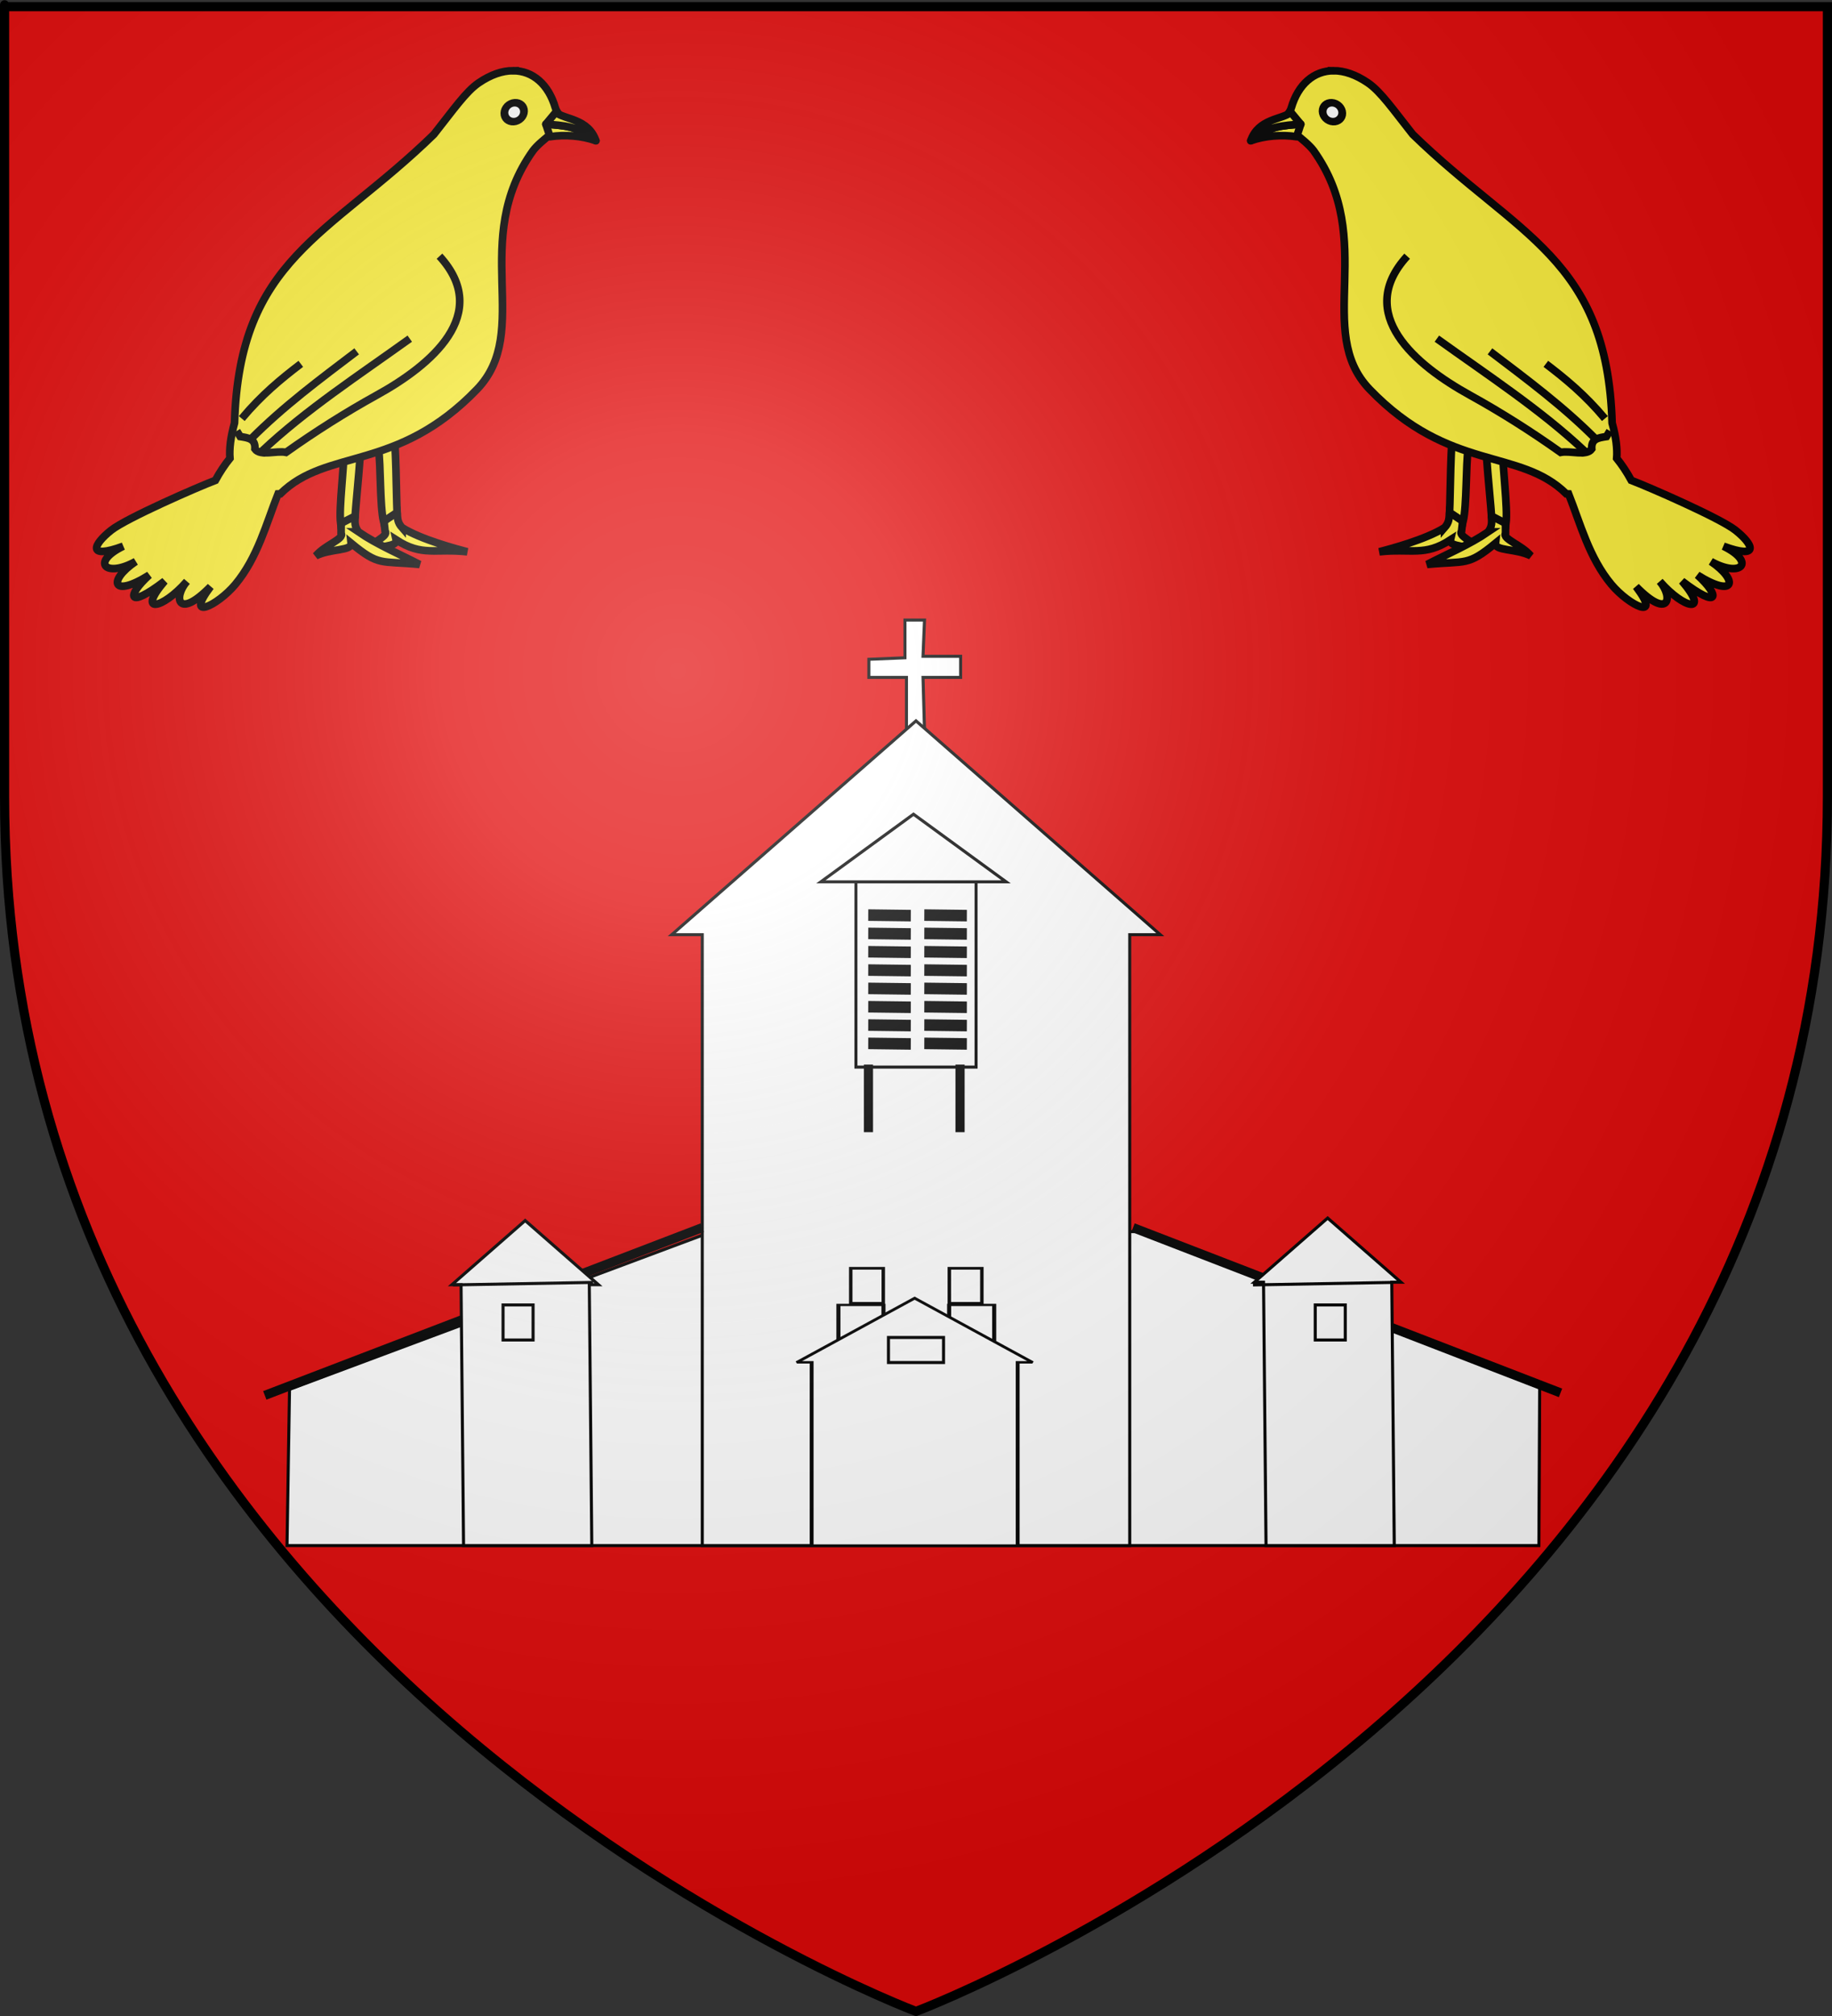 <?xml version="1.0" encoding="UTF-8" standalone="no"?>
<svg
   xmlns:dc="http://purl.org/dc/elements/1.1/"
   xmlns:cc="http://creativecommons.org/ns#"
   xmlns:rdf="http://www.w3.org/1999/02/22-rdf-syntax-ns#"
   xmlns:svg="http://www.w3.org/2000/svg"
   xmlns="http://www.w3.org/2000/svg"
   xmlns:xlink="http://www.w3.org/1999/xlink"
   xmlns:sodipodi="http://sodipodi.sourceforge.net/DTD/sodipodi-0.dtd"
   xmlns:inkscape="http://www.inkscape.org/namespaces/inkscape"
   height="660"
   width="600"
   version="1.0"
   id="svg2"
   sodipodi:version="0.32"
   inkscape:version="0.48.2 r9819"
   sodipodi:docname="Blason_ville_fr_Le-Leuy (Landes).svg"
   inkscape:export-filename="/Users/olivier/Desktop/Blason Rouge/Blason_Vide_3D.png"
   inkscape:export-xdpi="144"
   inkscape:export-ydpi="144">
  <rect width="100%" height="100%" fill="#333333" stroke="none"/>
  <sodipodi:namedview
     inkscape:window-height="934"
     inkscape:window-width="1280"
     inkscape:pageshadow="2"
     inkscape:pageopacity="0.0"
     guidetolerance="10.0"
     gridtolerance="10.0"
     objecttolerance="10.0"
     borderopacity="1.0"
     bordercolor="#666666"
     pagecolor="#ffffff"
     id="base"
     showgrid="true"
     height="660px"
     inkscape:zoom="0.86"
     inkscape:cx="242.24684"
     inkscape:cy="245.59589"
     inkscape:window-x="-4"
     inkscape:window-y="-4"
     inkscape:current-layer="layer4"
     inkscape:window-maximized="1"
     inkscape:snap-global="false">
    <inkscape:grid
       type="xygrid"
       id="grid3119" />
  </sodipodi:namedview>
  <desc
     id="desc4">Flag of Canton of Valais (Wallis)</desc>
  <defs
     id="defs6">
    <linearGradient
       id="linearGradient2893">
      <stop
         style="stop-color:white;stop-opacity:0.314;"
         offset="0"
         id="stop2895" />
      <stop
         id="stop2897"
         offset="0.19"
         style="stop-color:white;stop-opacity:0.251;" />
      <stop
         style="stop-color:#6b6b6b;stop-opacity:0.125;"
         offset="0.6"
         id="stop2901" />
      <stop
         style="stop-color:black;stop-opacity:0.125;"
         offset="1"
         id="stop2899" />
    </linearGradient>
    <linearGradient
       id="linearGradient2885">
      <stop
         id="stop2887"
         offset="0"
         style="stop-color:white;stop-opacity:1;" />
      <stop
         style="stop-color:white;stop-opacity:1;"
         offset="0.229"
         id="stop2891" />
      <stop
         id="stop2889"
         offset="1"
         style="stop-color:black;stop-opacity:1;" />
    </linearGradient>
    <linearGradient
       id="linearGradient2955">
      <stop
         id="stop2867"
         offset="0"
         style="stop-color:#fd0000;stop-opacity:1;" />
      <stop
         style="stop-color:#e77275;stop-opacity:0.659;"
         offset="0.5"
         id="stop2873" />
      <stop
         style="stop-color:black;stop-opacity:0.323;"
         offset="1"
         id="stop2959" />
    </linearGradient>
    <radialGradient
       inkscape:collect="always"
       xlink:href="#linearGradient2955"
       id="radialGradient2961"
       cx="225.524"
       cy="218.901"
       fx="225.524"
       fy="218.901"
       r="300"
       gradientTransform="matrix(-4.167939e-4,2.183,-1.884,-3.599562e-4,615.597,-289.121)"
       gradientUnits="userSpaceOnUse" />
    <polygon
       id="star"
       transform="scale(53,53)"
       points="0,-1 0.588,0.809 -0.951,-0.309 0.951,-0.309 -0.588,0.809 0,-1 " />
    <clipPath
       id="clip">
      <path
         d="M 0,-200 L 0,600 L 300,600 L 300,-200 L 0,-200 z "
         id="path10" />
    </clipPath>
    <radialGradient
       inkscape:collect="always"
       xlink:href="#linearGradient2955"
       id="radialGradient1911"
       gradientUnits="userSpaceOnUse"
       gradientTransform="matrix(-4.167939e-4,2.183,-1.884,-3.599562e-4,615.597,-289.121)"
       cx="225.524"
       cy="218.901"
       fx="225.524"
       fy="218.901"
       r="300" />
    <radialGradient
       inkscape:collect="always"
       xlink:href="#linearGradient2955"
       id="radialGradient2865"
       gradientUnits="userSpaceOnUse"
       gradientTransform="matrix(0,1.749,-1.593,-1.049767e-7,551.788,-191.29)"
       cx="225.524"
       cy="218.901"
       fx="225.524"
       fy="218.901"
       r="300" />
    <radialGradient
       inkscape:collect="always"
       xlink:href="#linearGradient2955"
       id="radialGradient2871"
       gradientUnits="userSpaceOnUse"
       gradientTransform="matrix(0,1.386,-1.323,-5.741131e-8,-158.082,-109.541)"
       cx="225.524"
       cy="218.901"
       fx="225.524"
       fy="218.901"
       r="300" />
    <radialGradient
       inkscape:collect="always"
       xlink:href="#linearGradient2893"
       id="radialGradient3163"
       gradientUnits="userSpaceOnUse"
       gradientTransform="matrix(1.353,0,0,1.349,-77.629,-85.747)"
       cx="221.445"
       cy="226.331"
       fx="221.445"
       fy="226.331"
       r="300" />
  </defs>
  <g
     inkscape:groupmode="layer"
     id="layer3"
     inkscape:label="Fond écu"
     style="display:inline"
     sodipodi:insensitive="true">
    <path
       id="path2855"
       style="fill:#e20909;fill-opacity:1;fill-rule:evenodd;stroke:none"
       d="m 300,658.5 c 0,0 298.5,-112.32 298.5,-397.772 0,-285.452 0,-258.552 0,-258.552 l -597,0 0,258.552 C 1.5,546.18 300,658.5 300,658.5 z"
       sodipodi:nodetypes="cccccc"
       inkscape:connector-curvature="0" />
  </g>
  <g
     inkscape:groupmode="layer"
     id="layer4"
     inkscape:label="Meubles">
    <path
       style="fill:#ffffff;stroke:#000000;stroke-width:1.661px;stroke-linecap:butt;stroke-linejoin:miter;stroke-opacity:1"
       d="m 299.18,159.18 0,20.492 -19.672,0.82 0,9.836 20.492,0 0,28.689 9.836,0 -0.82,-28.689 20.492,0 10e-6,-11.475 -20.492,0 0.82,-19.672 z"
       id="path4057"
       inkscape:connector-curvature="0"
       sodipodi:nodetypes="ccccccccccccc"
       transform="matrix(0.601,0,0,0.603,116.577,107.007)" />
    <path
       style="fill:#ffffff;stroke:#000000;stroke-width:1px;stroke-linecap:butt;stroke-linejoin:miter;stroke-opacity:1"
       d="m 229.18,407.213 -138.361,51.639 0,0 L 90,510 l 410,0 0.262,-52.23 -131.082,-50.557 z"
       id="path3129"
       inkscape:connector-curvature="0"
       transform="translate(4,-4)"
       sodipodi:nodetypes="cccccccc" />
    <g
       id="g3058"
       transform="translate(408.39,21.898)">
      <g
         transform="translate(-200.155,-373.353)"
         style="display:inline"
         inkscape:label="Fond écu"
         id="layer3-4" />
      <g
         transform="translate(-200.155,-373.353)"
         inkscape:label="Meubles"
         id="layer4-8">
        <g
           id="g2249"
           transform="matrix(0.732,-0.001,0.001,0.732,-327.32,-209.796)"
           style="stroke:#000000;stroke-width:3.417;stroke-miterlimit:4;stroke-opacity:1;stroke-dasharray:none">
          <path
             style="fill:#fcef3c;fill-opacity:1;fill-rule:evenodd;stroke:#000000;stroke-width:3.417;stroke-linecap:butt;stroke-linejoin:miter;stroke-miterlimit:4;stroke-opacity:1;stroke-dasharray:none"
             d="m 807.622,1003.859 c -8.655,5.331 -23.871,9.318 -29.171,10.731 14.313,-1.579 20.147,2.249 31.842,-5.308 -0.788,3.498 8.202,2.099 14.594,6.202 -3.633,-5.434 -11.429,-7.713 -9.643,-10.105 l 0.565,-5.068 -5.944,-3.287 c -0.237,2.652 -0.051,4.355 -2.244,6.836 z"
             id="path2251"
             sodipodi:nodetypes="cccccccc"
             inkscape:connector-curvature="0" />
          <path
             sodipodi:nodetypes="cscscccc"
             id="path2253"
             d="m 799.861,907.142 c 1.744,-0.457 14.194,14.853 18.372,28.104 2.381,7.551 7.227,13.963 5.793,15.396 -0.303,5.953 -4.401,8.876 -5.771,17.859 -1.085,7.112 -0.615,25.551 -2.31,32.562 l -6.061,-4.041 c 0.436,-9.588 0.34,-28.046 2.02,-43.855 -13.655,-14.984 -33.28,-22.28 -36.371,-36.759"
             style="fill:#fcef3c;fill-opacity:1;fill-rule:evenodd;stroke:#000000;stroke-width:3.417;stroke-linecap:butt;stroke-linejoin:miter;stroke-miterlimit:4;stroke-opacity:1;stroke-dasharray:none"
             inkscape:connector-curvature="0" />
        </g>
        <g
           id="g2287"
           transform="matrix(0.727,-0.083,0.083,0.727,-391.283,-137.204)"
           style="stroke:#000000;stroke-width:3.417;stroke-miterlimit:4;stroke-opacity:1;stroke-dasharray:none">
          <path
             style="fill:#fcef3c;fill-opacity:1;fill-rule:evenodd;stroke:#000000;stroke-width:3.417;stroke-linecap:butt;stroke-linejoin:miter;stroke-miterlimit:4;stroke-opacity:1;stroke-dasharray:none"
             d="m 807.622,1003.859 c -8.981,4.725 -19.447,7.807 -28.833,11.387 17.774,0.335 17.769,2.912 31.504,-5.964 -0.788,3.498 8.637,3.281 15.029,7.384 -3.633,-5.434 -11.863,-8.896 -10.077,-11.287 l 0.565,-5.068 -5.944,-3.287 c -0.237,2.652 -0.051,4.355 -2.244,6.836 z"
             id="path2289"
             sodipodi:nodetypes="cccccccc"
             inkscape:connector-curvature="0" />
          <path
             sodipodi:nodetypes="cscscccc"
             id="path2291"
             d="m 799.861,907.142 c 1.744,-0.457 14.194,14.853 18.372,28.104 2.381,7.551 7.227,13.963 5.793,15.396 -0.303,5.953 -4.401,8.876 -5.771,17.859 -1.085,7.112 -0.615,25.551 -2.31,32.562 l -6.061,-4.041 c 0.436,-9.588 0.34,-28.046 2.02,-43.855 -13.655,-14.984 -33.28,-22.28 -36.371,-36.759"
             style="fill:#fcef3c;fill-opacity:1;fill-rule:evenodd;stroke:#000000;stroke-width:3.417;stroke-linecap:butt;stroke-linejoin:miter;stroke-miterlimit:4;stroke-opacity:1;stroke-dasharray:none"
             inkscape:connector-curvature="0" />
        </g>
        <path
           sodipodi:nodetypes="csccsccsccccccsccccsc"
           id="path2239"
           d="m 228.581,374.603 c -6.534,-0.015 -11.676,4.506 -13.906,12.156 -0.521,1.788 -2.229,3.176 -3.469,4.906 0.217,0.311 8.106,5.576 10.75,9.062 21.04,29.432 0.008,59.103 18.383,78.19 26.227,27.214 49.179,19.127 64.411,34.207 0.255,0.015 0.498,0.022 0.75,0.031 3.847,9.71 6.689,20.858 14,29.625 5.841,7.004 16.781,12.203 8.094,0.719 10.833,11.041 12.308,3.537 7.75,-1.719 8.122,9.309 16.53,10.703 7.281,-0.094 12.319,9.482 12.599,4.877 5.062,-1.969 12.135,7.649 13.734,1.905 4.438,-4.438 9.958,5.507 14.777,0.198 4.094,-5 11.921,4.369 9.929,-0.492 3.906,-5.25 -4.993,-3.944 -28.293,-14.118 -34.094,-16.312 -1.509,-2.775 -3.119,-5.154 -4.781,-7.219 0.247,-3.101 -0.208,-6.923 -1.5,-11.562 -1.599,-53.911 -30.762,-60.919 -65.294,-94.491 -6.44,-8.127 -10.472,-13.997 -14.688,-16.875 -3.964,-2.707 -7.765,-3.961 -11.188,-3.969 z"
           style="fill:#fcef3c;fill-opacity:1;fill-rule:evenodd;stroke:#000000;stroke-width:2.5;stroke-linecap:butt;stroke-linejoin:miter;stroke-miterlimit:4;stroke-opacity:1;stroke-dasharray:none"
           inkscape:connector-curvature="0" />
        <path
           sodipodi:nodetypes="ccccc"
           id="path2243"
           d="m 217.783,392.118 -1.358,4.092 c -4.966,-0.757 -10.525,-0.287 -15.021,1.318 5.387,-4.767 10.768,-5.012 16.378,-5.41 z"
           style="fill:#fcef3c;fill-opacity:1;fill-rule:evenodd;stroke:#000000;stroke-width:2.5;stroke-linecap:round;stroke-linejoin:round;stroke-miterlimit:4;stroke-opacity:1;stroke-dasharray:none"
           inkscape:connector-curvature="0" />
        <path
           transform="matrix(-0.417,-0.107,-0.074,0.394,477.361,346.461)"
           d="m 559.801,255.862 c 0,4.19 -3.397,7.587 -7.587,7.587 -4.19,0 -7.587,-3.397 -7.587,-7.587 0,-4.19 3.397,-7.587 7.587,-7.587 4.19,0 7.587,3.397 7.587,7.587 z"
           sodipodi:ry="7.5871706"
           sodipodi:rx="7.5871706"
           sodipodi:cy="255.86182"
           sodipodi:cx="552.21405"
           id="path2245"
           style="fill:#ffffff;fill-opacity:1;stroke:#000000;stroke-width:6.025;stroke-linejoin:miter;stroke-miterlimit:4;stroke-opacity:1;stroke-dasharray:none"
           sodipodi:type="arc" />
        <path
           sodipodi:nodetypes="ccccc"
           id="path2247"
           d="m 214.545,388.229 3.238,3.889 c -5.61,0.398 -10.991,0.643 -16.378,5.41 2.459,-7.3 10.324,-6.918 13.141,-9.299 z"
           style="fill:#fcef3c;fill-opacity:1;fill-rule:evenodd;stroke:#000000;stroke-width:2.5;stroke-linecap:round;stroke-linejoin:round;stroke-miterlimit:4;stroke-opacity:1;stroke-dasharray:none"
           inkscape:connector-curvature="0" />
        <g
           style="stroke:#000000;stroke-width:2.5;stroke-miterlimit:4;stroke-opacity:1;stroke-dasharray:none"
           transform="matrix(0.975,0.223,-0.223,0.975,163.161,18.407)"
           id="g2303">
          <path
             style="fill:none;stroke:#000000;stroke-width:2.5;stroke-linecap:butt;stroke-linejoin:miter;stroke-miterlimit:4;stroke-opacity:1;stroke-dasharray:none;display:inline"
             d="m 180.134,386.409 c -12.652,22.299 10.688,34.16 30.071,39.728 11.357,3.262 22.369,7.166 33.238,11.664 2.939,-1.347 8.531,-0.583 9.683,-3.352 -0.96,-3.223 1.266,-4.023 3.788,-5.035 0.227,-0.68 0.454,-1.361 0.68,-2.041"
             id="path2295"
             sodipodi:nodetypes="cscccc"
             inkscape:connector-curvature="0" />
          <path
             style="fill:none;stroke:#000000;stroke-width:2.5;stroke-linecap:butt;stroke-linejoin:miter;stroke-miterlimit:4;stroke-opacity:1;stroke-dasharray:none;display:inline"
             d="m 195.64,410.552 c 18.839,7.917 38.379,15.132 55.252,25.015 l 0.745,1.49"
             id="path2297"
             sodipodi:nodetypes="ccc"
             inkscape:connector-curvature="0" />
          <path
             style="fill:none;stroke:#000000;stroke-width:2.5;stroke-linecap:butt;stroke-linejoin:miter;stroke-miterlimit:4;stroke-opacity:1;stroke-dasharray:none;display:inline"
             d="m 213.515,410.725 c 13.656,6.178 27.378,12.16 40.355,20.373"
             id="path2299"
             sodipodi:nodetypes="cc"
             inkscape:connector-curvature="0" />
          <path
             style="fill:none;stroke:#000000;stroke-width:2.5;stroke-linecap:butt;stroke-linejoin:miter;stroke-miterlimit:4;stroke-opacity:1;stroke-dasharray:none;display:inline"
             d="m 232.263,410.635 c 7.353,3.34 14.796,7.039 22.841,13.151"
             id="path2301"
             sodipodi:nodetypes="cc"
             inkscape:connector-curvature="0" />
        </g>
      </g>
      <g
         transform="translate(-200.155,-373.353)"
         inkscape:label="Reflet final"
         id="layer2-8" />
      <g
         transform="translate(-200.155,-373.353)"
         inkscape:label="Contour final"
         id="layer1-2" />
    </g>
    <g
       transform="matrix(-1,0,0,1,196.406,21.898)"
       id="g3079">
      <g
         id="g3081"
         inkscape:label="Fond écu"
         style="display:inline"
         transform="translate(-200.155,-373.353)" />
      <g
         id="g3083"
         inkscape:label="Meubles"
         transform="translate(-200.155,-373.353)">
        <g
           style="stroke:#000000;stroke-width:3.417;stroke-miterlimit:4;stroke-opacity:1;stroke-dasharray:none"
           transform="matrix(0.732,-0.001,0.001,0.732,-327.32,-209.796)"
           id="g3085">
          <path
             inkscape:connector-curvature="0"
             sodipodi:nodetypes="cccccccc"
             id="path3087"
             d="m 807.622,1003.859 c -8.655,5.331 -23.871,9.318 -29.171,10.731 14.313,-1.579 20.147,2.249 31.842,-5.308 -0.788,3.498 8.202,2.099 14.594,6.202 -3.633,-5.434 -11.429,-7.713 -9.643,-10.105 l 0.565,-5.068 -5.944,-3.287 c -0.237,2.652 -0.051,4.355 -2.244,6.836 z"
             style="fill:#fcef3c;fill-opacity:1;fill-rule:evenodd;stroke:#000000;stroke-width:3.417;stroke-linecap:butt;stroke-linejoin:miter;stroke-miterlimit:4;stroke-opacity:1;stroke-dasharray:none" />
          <path
             inkscape:connector-curvature="0"
             style="fill:#fcef3c;fill-opacity:1;fill-rule:evenodd;stroke:#000000;stroke-width:3.417;stroke-linecap:butt;stroke-linejoin:miter;stroke-miterlimit:4;stroke-opacity:1;stroke-dasharray:none"
             d="m 799.861,907.142 c 1.744,-0.457 14.194,14.853 18.372,28.104 2.381,7.551 7.227,13.963 5.793,15.396 -0.303,5.953 -4.401,8.876 -5.771,17.859 -1.085,7.112 -0.615,25.551 -2.31,32.562 l -6.061,-4.041 c 0.436,-9.588 0.34,-28.046 2.02,-43.855 -13.655,-14.984 -33.28,-22.28 -36.371,-36.759"
             id="path3089"
             sodipodi:nodetypes="cscscccc" />
        </g>
        <g
           style="stroke:#000000;stroke-width:3.417;stroke-miterlimit:4;stroke-opacity:1;stroke-dasharray:none"
           transform="matrix(0.727,-0.083,0.083,0.727,-391.283,-137.204)"
           id="g3091">
          <path
             inkscape:connector-curvature="0"
             sodipodi:nodetypes="cccccccc"
             id="path3093"
             d="m 807.622,1003.859 c -8.981,4.725 -19.447,7.807 -28.833,11.387 17.774,0.335 17.769,2.912 31.504,-5.964 -0.788,3.498 8.637,3.281 15.029,7.384 -3.633,-5.434 -11.863,-8.896 -10.077,-11.287 l 0.565,-5.068 -5.944,-3.287 c -0.237,2.652 -0.051,4.355 -2.244,6.836 z"
             style="fill:#fcef3c;fill-opacity:1;fill-rule:evenodd;stroke:#000000;stroke-width:3.417;stroke-linecap:butt;stroke-linejoin:miter;stroke-miterlimit:4;stroke-opacity:1;stroke-dasharray:none" />
          <path
             inkscape:connector-curvature="0"
             style="fill:#fcef3c;fill-opacity:1;fill-rule:evenodd;stroke:#000000;stroke-width:3.417;stroke-linecap:butt;stroke-linejoin:miter;stroke-miterlimit:4;stroke-opacity:1;stroke-dasharray:none"
             d="m 799.861,907.142 c 1.744,-0.457 14.194,14.853 18.372,28.104 2.381,7.551 7.227,13.963 5.793,15.396 -0.303,5.953 -4.401,8.876 -5.771,17.859 -1.085,7.112 -0.615,25.551 -2.31,32.562 l -6.061,-4.041 c 0.436,-9.588 0.34,-28.046 2.02,-43.855 -13.655,-14.984 -33.28,-22.28 -36.371,-36.759"
             id="path3095"
             sodipodi:nodetypes="cscscccc" />
        </g>
        <path
           inkscape:connector-curvature="0"
           style="fill:#fcef3c;fill-opacity:1;fill-rule:evenodd;stroke:#000000;stroke-width:2.5;stroke-linecap:butt;stroke-linejoin:miter;stroke-miterlimit:4;stroke-opacity:1;stroke-dasharray:none"
           d="m 228.581,374.603 c -6.534,-0.015 -11.676,4.506 -13.906,12.156 -0.521,1.788 -2.229,3.176 -3.469,4.906 0.217,0.311 8.106,5.576 10.75,9.062 21.04,29.432 0.008,59.103 18.383,78.19 26.227,27.214 49.179,19.127 64.411,34.207 0.255,0.015 0.498,0.022 0.75,0.031 3.847,9.71 6.689,20.858 14,29.625 5.841,7.004 16.781,12.203 8.094,0.719 10.833,11.041 12.308,3.537 7.75,-1.719 8.122,9.309 16.53,10.703 7.281,-0.094 12.319,9.482 12.599,4.877 5.062,-1.969 12.135,7.649 13.734,1.905 4.438,-4.438 9.958,5.507 14.777,0.198 4.094,-5 11.921,4.369 9.929,-0.492 3.906,-5.25 -4.993,-3.944 -28.293,-14.118 -34.094,-16.312 -1.509,-2.775 -3.119,-5.154 -4.781,-7.219 0.247,-3.101 -0.208,-6.923 -1.5,-11.562 -1.599,-53.911 -30.762,-60.919 -65.294,-94.491 -6.44,-8.127 -10.472,-13.997 -14.688,-16.875 -3.964,-2.707 -7.765,-3.961 -11.188,-3.969 z"
           id="path3097"
           sodipodi:nodetypes="csccsccsccccccsccccsc" />
        <path
           inkscape:connector-curvature="0"
           style="fill:#fcef3c;fill-opacity:1;fill-rule:evenodd;stroke:#000000;stroke-width:2.5;stroke-linecap:round;stroke-linejoin:round;stroke-miterlimit:4;stroke-opacity:1;stroke-dasharray:none"
           d="m 217.783,392.118 -1.358,4.092 c -4.966,-0.757 -10.525,-0.287 -15.021,1.318 5.387,-4.767 10.768,-5.012 16.378,-5.41 z"
           id="path3099"
           sodipodi:nodetypes="ccccc" />
        <path
           sodipodi:type="arc"
           style="fill:#ffffff;fill-opacity:1;stroke:#000000;stroke-width:6.025;stroke-linejoin:miter;stroke-miterlimit:4;stroke-opacity:1;stroke-dasharray:none"
           id="path3101"
           sodipodi:cx="552.21405"
           sodipodi:cy="255.86182"
           sodipodi:rx="7.5871706"
           sodipodi:ry="7.5871706"
           d="m 559.801,255.862 c 0,4.19 -3.397,7.587 -7.587,7.587 -4.19,0 -7.587,-3.397 -7.587,-7.587 0,-4.19 3.397,-7.587 7.587,-7.587 4.19,0 7.587,3.397 7.587,7.587 z"
           transform="matrix(-0.417,-0.107,-0.074,0.394,477.361,346.461)" />
        <path
           inkscape:connector-curvature="0"
           style="fill:#fcef3c;fill-opacity:1;fill-rule:evenodd;stroke:#000000;stroke-width:2.5;stroke-linecap:round;stroke-linejoin:round;stroke-miterlimit:4;stroke-opacity:1;stroke-dasharray:none"
           d="m 214.545,388.229 3.238,3.889 c -5.61,0.398 -10.991,0.643 -16.378,5.41 2.459,-7.3 10.324,-6.918 13.141,-9.299 z"
           id="path3103"
           sodipodi:nodetypes="ccccc" />
        <g
           id="g3105"
           transform="matrix(0.975,0.223,-0.223,0.975,163.161,18.407)"
           style="stroke:#000000;stroke-width:2.5;stroke-miterlimit:4;stroke-opacity:1;stroke-dasharray:none">
          <path
             inkscape:connector-curvature="0"
             sodipodi:nodetypes="cscccc"
             id="path3107"
             d="m 180.134,386.409 c -12.652,22.299 10.688,34.16 30.071,39.728 11.357,3.262 22.369,7.166 33.238,11.664 2.939,-1.347 8.531,-0.583 9.683,-3.352 -0.96,-3.223 1.266,-4.023 3.788,-5.035 0.227,-0.68 0.454,-1.361 0.68,-2.041"
             style="fill:none;stroke:#000000;stroke-width:2.5;stroke-linecap:butt;stroke-linejoin:miter;stroke-miterlimit:4;stroke-opacity:1;stroke-dasharray:none;display:inline" />
          <path
             inkscape:connector-curvature="0"
             sodipodi:nodetypes="ccc"
             id="path3109"
             d="m 195.64,410.552 c 18.839,7.917 38.379,15.132 55.252,25.015 l 0.745,1.49"
             style="fill:none;stroke:#000000;stroke-width:2.5;stroke-linecap:butt;stroke-linejoin:miter;stroke-miterlimit:4;stroke-opacity:1;stroke-dasharray:none;display:inline" />
          <path
             inkscape:connector-curvature="0"
             sodipodi:nodetypes="cc"
             id="path3111"
             d="m 213.515,410.725 c 13.656,6.178 27.378,12.16 40.355,20.373"
             style="fill:none;stroke:#000000;stroke-width:2.5;stroke-linecap:butt;stroke-linejoin:miter;stroke-miterlimit:4;stroke-opacity:1;stroke-dasharray:none;display:inline" />
          <path
             inkscape:connector-curvature="0"
             sodipodi:nodetypes="cc"
             id="path3113"
             d="m 232.263,410.635 c 7.353,3.34 14.796,7.039 22.841,13.151"
             style="fill:none;stroke:#000000;stroke-width:2.5;stroke-linecap:butt;stroke-linejoin:miter;stroke-miterlimit:4;stroke-opacity:1;stroke-dasharray:none;display:inline" />
        </g>
      </g>
      <g
         id="g3115"
         inkscape:label="Reflet final"
         transform="translate(-200.155,-373.353)" />
      <g
         id="g3117"
         inkscape:label="Contour final"
         transform="translate(-200.155,-373.353)" />
    </g>
    <path
       style="fill:#ffffff;stroke:#000000;stroke-width:1px;stroke-linecap:butt;stroke-linejoin:miter;stroke-opacity:1"
       d="m 300,240 -80,70 10,0 0,200 140,0 0,-200 10,0 z"
       id="path3121"
       inkscape:connector-curvature="0"
       transform="translate(0,-4)" />
    <path
       style="fill:none;stroke:#000000;stroke-width:3;stroke-linecap:butt;stroke-linejoin:miter;stroke-miterlimit:4;stroke-opacity:1;stroke-dasharray:none"
       d="M 230,390 86.721,444.918"
       id="path3131"
       inkscape:connector-curvature="0"
       transform="translate(0,11.902)"
       sodipodi:nodetypes="cc" />
    <path
       transform="matrix(-1,0,0,1,601.082,11.902)"
       inkscape:connector-curvature="0"
       id="path3901"
       d="M 230,390 90,444.098"
       style="fill:none;stroke:#000000;stroke-width:3;stroke-linecap:butt;stroke-linejoin:miter;stroke-miterlimit:4;stroke-opacity:1;stroke-dasharray:none"
       sodipodi:nodetypes="cc" />
    <g
       id="g3919"
       style="stroke:#000000;stroke-opacity:1">
      <g
         id="g3907"
         style="stroke:#000000;stroke-opacity:1">
        <path
           transform="matrix(0.3,0,0,0.3,82.82,353)"
           style="fill:#ffffff;stroke:#000000;stroke-width:3.333px;stroke-linecap:butt;stroke-linejoin:miter;stroke-opacity:1"
           d="m 297.268,155.301 -80,70 10,0 L 230,510 l 140,0 -2.732,-284.699 10,0 z"
           id="path3125"
           inkscape:connector-curvature="0"
           sodipodi:nodetypes="cccccccc" />
        <path
           style="fill:none;stroke:#000000;stroke-width:1px;stroke-linecap:butt;stroke-linejoin:miter;stroke-opacity:1"
           d="m 148.361,420.656 45.902,-0.82"
           id="path3903"
           inkscape:connector-curvature="0" />
      </g>
      <rect
         y="427.213"
         x="164.754"
         height="11.475"
         width="9.836"
         id="rect3915"
         style="fill:#ffffff;fill-rule:evenodd;stroke:#000000;stroke-width:1px;stroke-linecap:butt;stroke-linejoin:miter;stroke-opacity:1" />
    </g>
    <g
       id="g3925"
       style="stroke:#000000;stroke-opacity:1">
      <g
         id="g3911"
         style="stroke:#000000;stroke-opacity:1">
        <path
           inkscape:connector-curvature="0"
           id="path3123"
           d="m 297.268,152.568 -80,70 10,0 L 230,510 l 140,0 -2.732,-287.432 10,0 z"
           style="fill:#ffffff;stroke:#000000;stroke-width:3.333px;stroke-linecap:butt;stroke-linejoin:miter;stroke-opacity:1"
           transform="matrix(0.3,0,0,0.3,345.639,353)"
           sodipodi:nodetypes="cccccccc" />
        <path
           inkscape:connector-curvature="0"
           id="path3905"
           d="m 148.361,420.656 45.902,-0.82"
           style="fill:none;stroke:#000000;stroke-width:1px;stroke-linecap:butt;stroke-linejoin:miter;stroke-opacity:1"
           transform="translate(262,0)" />
      </g>
      <rect
         transform="translate(266,0)"
         style="fill:#ffffff;fill-rule:evenodd;stroke:#000000;stroke-width:1px;stroke-linecap:butt;stroke-linejoin:miter;stroke-opacity:1"
         id="rect3917"
         width="9.836"
         height="11.475"
         x="164.754"
         y="427.213" />
    </g>
    <g
       id="g3953"
       style="stroke:#000000;stroke-opacity:1">
      <g
         transform="translate(0.82,0)"
         id="g3939"
         style="stroke:#000000;stroke-opacity:1">
        <rect
           style="fill:#ffffff;fill-rule:evenodd;stroke:#000000;stroke-width:1.336px;stroke-linecap:butt;stroke-linejoin:miter;stroke-opacity:1"
           id="rect3935"
           width="14.754"
           height="20.492"
           x="273.77"
           y="418.197"
           transform="matrix(1,0,0,0.56,0,193.023)" />
        <rect
           transform="matrix(0.722,0,0,0.56,80.146,181.023)"
           y="418.197"
           x="273.77"
           height="20.492"
           width="14.754"
           id="rect3937"
           style="fill:#ffffff;fill-rule:evenodd;stroke:#000000;stroke-width:1.572px;stroke-linecap:butt;stroke-linejoin:miter;stroke-opacity:1" />
      </g>
      <g
         transform="matrix(-1,0,0,1,599.377,0)"
         id="g3943"
         style="stroke:#000000;stroke-opacity:1">
        <rect
           transform="matrix(1,0,0,0.56,0,193.023)"
           y="418.197"
           x="273.77"
           height="20.492"
           width="14.754"
           id="rect3945"
           style="fill:#ffffff;fill-rule:evenodd;stroke:#000000;stroke-width:1.336px;stroke-linecap:butt;stroke-linejoin:miter;stroke-opacity:1" />
        <rect
           style="fill:#ffffff;fill-rule:evenodd;stroke:#000000;stroke-width:1.572px;stroke-linecap:butt;stroke-linejoin:miter;stroke-opacity:1"
           id="rect3947"
           width="14.754"
           height="20.492"
           x="273.77"
           y="418.197"
           transform="matrix(0.722,0,0,0.56,80.146,181.023)" />
      </g>
      <g
         id="g3949"
         style="stroke:#000000;stroke-opacity:1">
        <path
           inkscape:connector-curvature="0"
           id="path3127"
           d="m 300,240 -80,70 10,0 0,200 140,0 0,-200 10,0 z"
           style="fill:#ffffff;stroke:#000000;stroke-width:2.629px;stroke-linecap:butt;stroke-linejoin:miter;stroke-opacity:1"
           transform="matrix(0.482,0,0,0.3,154.959,353)" />
        <rect
           style="fill:#ffffff;fill-rule:evenodd;stroke:#000000;stroke-width:1px;stroke-linecap:butt;stroke-linejoin:miter;stroke-opacity:1"
           id="rect3931"
           width="18.033"
           height="8.197"
           x="297.541"
           y="437.869"
           transform="translate(-6.557,0)" />
      </g>
    </g>
    <g
       id="g4026">
      <g
         style="fill:#ffffff"
         id="g3968">
        <rect
           style="fill:#ffffff;fill-rule:evenodd;stroke:#000000;stroke-width:1px;stroke-linecap:butt;stroke-linejoin:miter;stroke-opacity:1"
           id="rect3964"
           width="39.344"
           height="60.656"
           x="279.508"
           y="288.689"
           transform="translate(0.82,0)" />
        <path
           style="fill:#ffffff;stroke:#000000;stroke-width:1px;stroke-linecap:butt;stroke-linejoin:miter;stroke-opacity:1"
           d="m 299.18,269.016 -30.328,22.131 60.656,0 z"
           id="path3966"
           inkscape:connector-curvature="0"
           transform="translate(0,-2.459)" />
      </g>
      <path
         sodipodi:nodetypes="cc"
         inkscape:connector-curvature="0"
         id="path3972"
         d="m 284.426,348.525 0,22.131"
         style="fill:none;stroke:#000000;stroke-width:3;stroke-linecap:butt;stroke-linejoin:miter;stroke-miterlimit:4;stroke-opacity:1;stroke-dasharray:none" />
      <path
         transform="translate(30,0)"
         style="fill:none;stroke:#000000;stroke-width:3;stroke-linecap:butt;stroke-linejoin:miter;stroke-miterlimit:4;stroke-opacity:1;stroke-dasharray:none"
         d="m 284.426,348.525 0,22.131"
         id="path3974"
         inkscape:connector-curvature="0"
         sodipodi:nodetypes="cc" />
      <g
         id="g3980">
        <path
           sodipodi:nodetypes="cc"
           inkscape:connector-curvature="0"
           id="path3976"
           d="m 284.426,348.525 0,22.131"
           style="fill:none;stroke:#000000;stroke-width:3.781;stroke-linecap:butt;stroke-linejoin:miter;stroke-miterlimit:4;stroke-opacity:1;stroke-dasharray:none"
           transform="matrix(0.005,-1,0.63,0.008,63.361,581.22)" />
        <path
           transform="matrix(0.005,-1,0.63,0.008,81.722,581.22)"
           style="fill:none;stroke:#000000;stroke-width:3.781;stroke-linecap:butt;stroke-linejoin:miter;stroke-miterlimit:4;stroke-opacity:1;stroke-dasharray:none"
           d="m 284.426,348.525 0,22.131"
           id="path3978"
           inkscape:connector-curvature="0"
           sodipodi:nodetypes="cc" />
      </g>
      <g
         transform="translate(0,6)"
         id="g3984">
        <path
           transform="matrix(0.005,-1,0.63,0.008,63.361,581.22)"
           style="fill:none;stroke:#000000;stroke-width:3.781;stroke-linecap:butt;stroke-linejoin:miter;stroke-miterlimit:4;stroke-opacity:1;stroke-dasharray:none"
           d="m 284.426,348.525 0,22.131"
           id="path3986"
           inkscape:connector-curvature="0"
           sodipodi:nodetypes="cc" />
        <path
           sodipodi:nodetypes="cc"
           inkscape:connector-curvature="0"
           id="path3988"
           d="m 284.426,348.525 0,22.131"
           style="fill:none;stroke:#000000;stroke-width:3.781;stroke-linecap:butt;stroke-linejoin:miter;stroke-miterlimit:4;stroke-opacity:1;stroke-dasharray:none"
           transform="matrix(0.005,-1,0.63,0.008,81.722,581.22)" />
      </g>
      <g
         id="g3990"
         transform="translate(0,12)">
        <path
           sodipodi:nodetypes="cc"
           inkscape:connector-curvature="0"
           id="path3992"
           d="m 284.426,348.525 0,22.131"
           style="fill:none;stroke:#000000;stroke-width:3.781;stroke-linecap:butt;stroke-linejoin:miter;stroke-miterlimit:4;stroke-opacity:1;stroke-dasharray:none"
           transform="matrix(0.005,-1,0.63,0.008,63.361,581.22)" />
        <path
           transform="matrix(0.005,-1,0.63,0.008,81.722,581.22)"
           style="fill:none;stroke:#000000;stroke-width:3.781;stroke-linecap:butt;stroke-linejoin:miter;stroke-miterlimit:4;stroke-opacity:1;stroke-dasharray:none"
           d="m 284.426,348.525 0,22.131"
           id="path3994"
           inkscape:connector-curvature="0"
           sodipodi:nodetypes="cc" />
      </g>
      <g
         transform="translate(0,18)"
         id="g3996">
        <path
           transform="matrix(0.005,-1,0.63,0.008,63.361,581.22)"
           style="fill:none;stroke:#000000;stroke-width:3.781;stroke-linecap:butt;stroke-linejoin:miter;stroke-miterlimit:4;stroke-opacity:1;stroke-dasharray:none"
           d="m 284.426,348.525 0,22.131"
           id="path3998"
           inkscape:connector-curvature="0"
           sodipodi:nodetypes="cc" />
        <path
           sodipodi:nodetypes="cc"
           inkscape:connector-curvature="0"
           id="path4000"
           d="m 284.426,348.525 0,22.131"
           style="fill:none;stroke:#000000;stroke-width:3.781;stroke-linecap:butt;stroke-linejoin:miter;stroke-miterlimit:4;stroke-opacity:1;stroke-dasharray:none"
           transform="matrix(0.005,-1,0.63,0.008,81.722,581.22)" />
      </g>
      <g
         id="g4002"
         transform="translate(0,24)">
        <path
           sodipodi:nodetypes="cc"
           inkscape:connector-curvature="0"
           id="path4004"
           d="m 284.426,348.525 0,22.131"
           style="fill:none;stroke:#000000;stroke-width:3.781;stroke-linecap:butt;stroke-linejoin:miter;stroke-miterlimit:4;stroke-opacity:1;stroke-dasharray:none"
           transform="matrix(0.005,-1,0.63,0.008,63.361,581.22)" />
        <path
           transform="matrix(0.005,-1,0.63,0.008,81.722,581.22)"
           style="fill:none;stroke:#000000;stroke-width:3.781;stroke-linecap:butt;stroke-linejoin:miter;stroke-miterlimit:4;stroke-opacity:1;stroke-dasharray:none"
           d="m 284.426,348.525 0,22.131"
           id="path4006"
           inkscape:connector-curvature="0"
           sodipodi:nodetypes="cc" />
      </g>
      <g
         transform="translate(0,30)"
         id="g4008">
        <path
           transform="matrix(0.005,-1,0.63,0.008,63.361,581.22)"
           style="fill:none;stroke:#000000;stroke-width:3.781;stroke-linecap:butt;stroke-linejoin:miter;stroke-miterlimit:4;stroke-opacity:1;stroke-dasharray:none"
           d="m 284.426,348.525 0,22.131"
           id="path4010"
           inkscape:connector-curvature="0"
           sodipodi:nodetypes="cc" />
        <path
           sodipodi:nodetypes="cc"
           inkscape:connector-curvature="0"
           id="path4012"
           d="m 284.426,348.525 0,22.131"
           style="fill:none;stroke:#000000;stroke-width:3.781;stroke-linecap:butt;stroke-linejoin:miter;stroke-miterlimit:4;stroke-opacity:1;stroke-dasharray:none"
           transform="matrix(0.005,-1,0.63,0.008,81.722,581.22)" />
      </g>
      <g
         id="g4014"
         transform="translate(0,36)">
        <path
           sodipodi:nodetypes="cc"
           inkscape:connector-curvature="0"
           id="path4016"
           d="m 284.426,348.525 0,22.131"
           style="fill:none;stroke:#000000;stroke-width:3.781;stroke-linecap:butt;stroke-linejoin:miter;stroke-miterlimit:4;stroke-opacity:1;stroke-dasharray:none"
           transform="matrix(0.005,-1,0.63,0.008,63.361,581.22)" />
        <path
           transform="matrix(0.005,-1,0.63,0.008,81.722,581.22)"
           style="fill:none;stroke:#000000;stroke-width:3.781;stroke-linecap:butt;stroke-linejoin:miter;stroke-miterlimit:4;stroke-opacity:1;stroke-dasharray:none"
           d="m 284.426,348.525 0,22.131"
           id="path4018"
           inkscape:connector-curvature="0"
           sodipodi:nodetypes="cc" />
      </g>
      <g
         transform="translate(0,42)"
         id="g4020">
        <path
           transform="matrix(0.005,-1,0.63,0.008,63.361,581.22)"
           style="fill:none;stroke:#000000;stroke-width:3.781;stroke-linecap:butt;stroke-linejoin:miter;stroke-miterlimit:4;stroke-opacity:1;stroke-dasharray:none"
           d="m 284.426,348.525 0,22.131"
           id="path4022"
           inkscape:connector-curvature="0"
           sodipodi:nodetypes="cc" />
        <path
           sodipodi:nodetypes="cc"
           inkscape:connector-curvature="0"
           id="path4024"
           d="m 284.426,348.525 0,22.131"
           style="fill:none;stroke:#000000;stroke-width:3.781;stroke-linecap:butt;stroke-linejoin:miter;stroke-miterlimit:4;stroke-opacity:1;stroke-dasharray:none"
           transform="matrix(0.005,-1,0.63,0.008,81.722,581.22)" />
      </g>
    </g>
  </g>
  <g
     inkscape:groupmode="layer"
     id="layer2"
     inkscape:label="Reflet final"
     sodipodi:insensitive="true">
    <path
       sodipodi:nodetypes="cccccc"
       d="M 300,658.5 C 300,658.5 598.5,546.18 598.5,260.728 C 598.5,-24.723 598.5,2.176 598.5,2.176 L 1.5,2.176 L 1.5,260.728 C 1.5,546.18 300,658.5 300,658.5 z "
       style="opacity:1;fill:url(#radialGradient3163);fill-opacity:1;fill-rule:evenodd;stroke:none;stroke-width:1px;stroke-linecap:butt;stroke-linejoin:miter;stroke-opacity:1"
       id="path2875"
       inkscape:export-xdpi="144"
       inkscape:export-ydpi="144" />
  </g>
  <g
     inkscape:groupmode="layer"
     id="layer1"
     inkscape:label="Contour final"
     sodipodi:insensitive="true">
    <path
       sodipodi:nodetypes="cccccc"
       d="M 300,658.5 C 300,658.5 1.5,546.18 1.5,260.728 C 1.5,-24.723 1.5,2.176 1.5,2.176 L 598.5,2.176 L 598.5,260.728 C 598.5,546.18 300,658.5 300,658.5 z "
       style="opacity:1;fill:none;fill-opacity:1;fill-rule:evenodd;stroke:#000000;stroke-width:3;stroke-linecap:butt;stroke-linejoin:miter;stroke-miterlimit:4;stroke-dasharray:none;stroke-opacity:1"
       id="path1411"
       inkscape:export-xdpi="144"
       inkscape:export-ydpi="144" />
  </g>
</svg>
